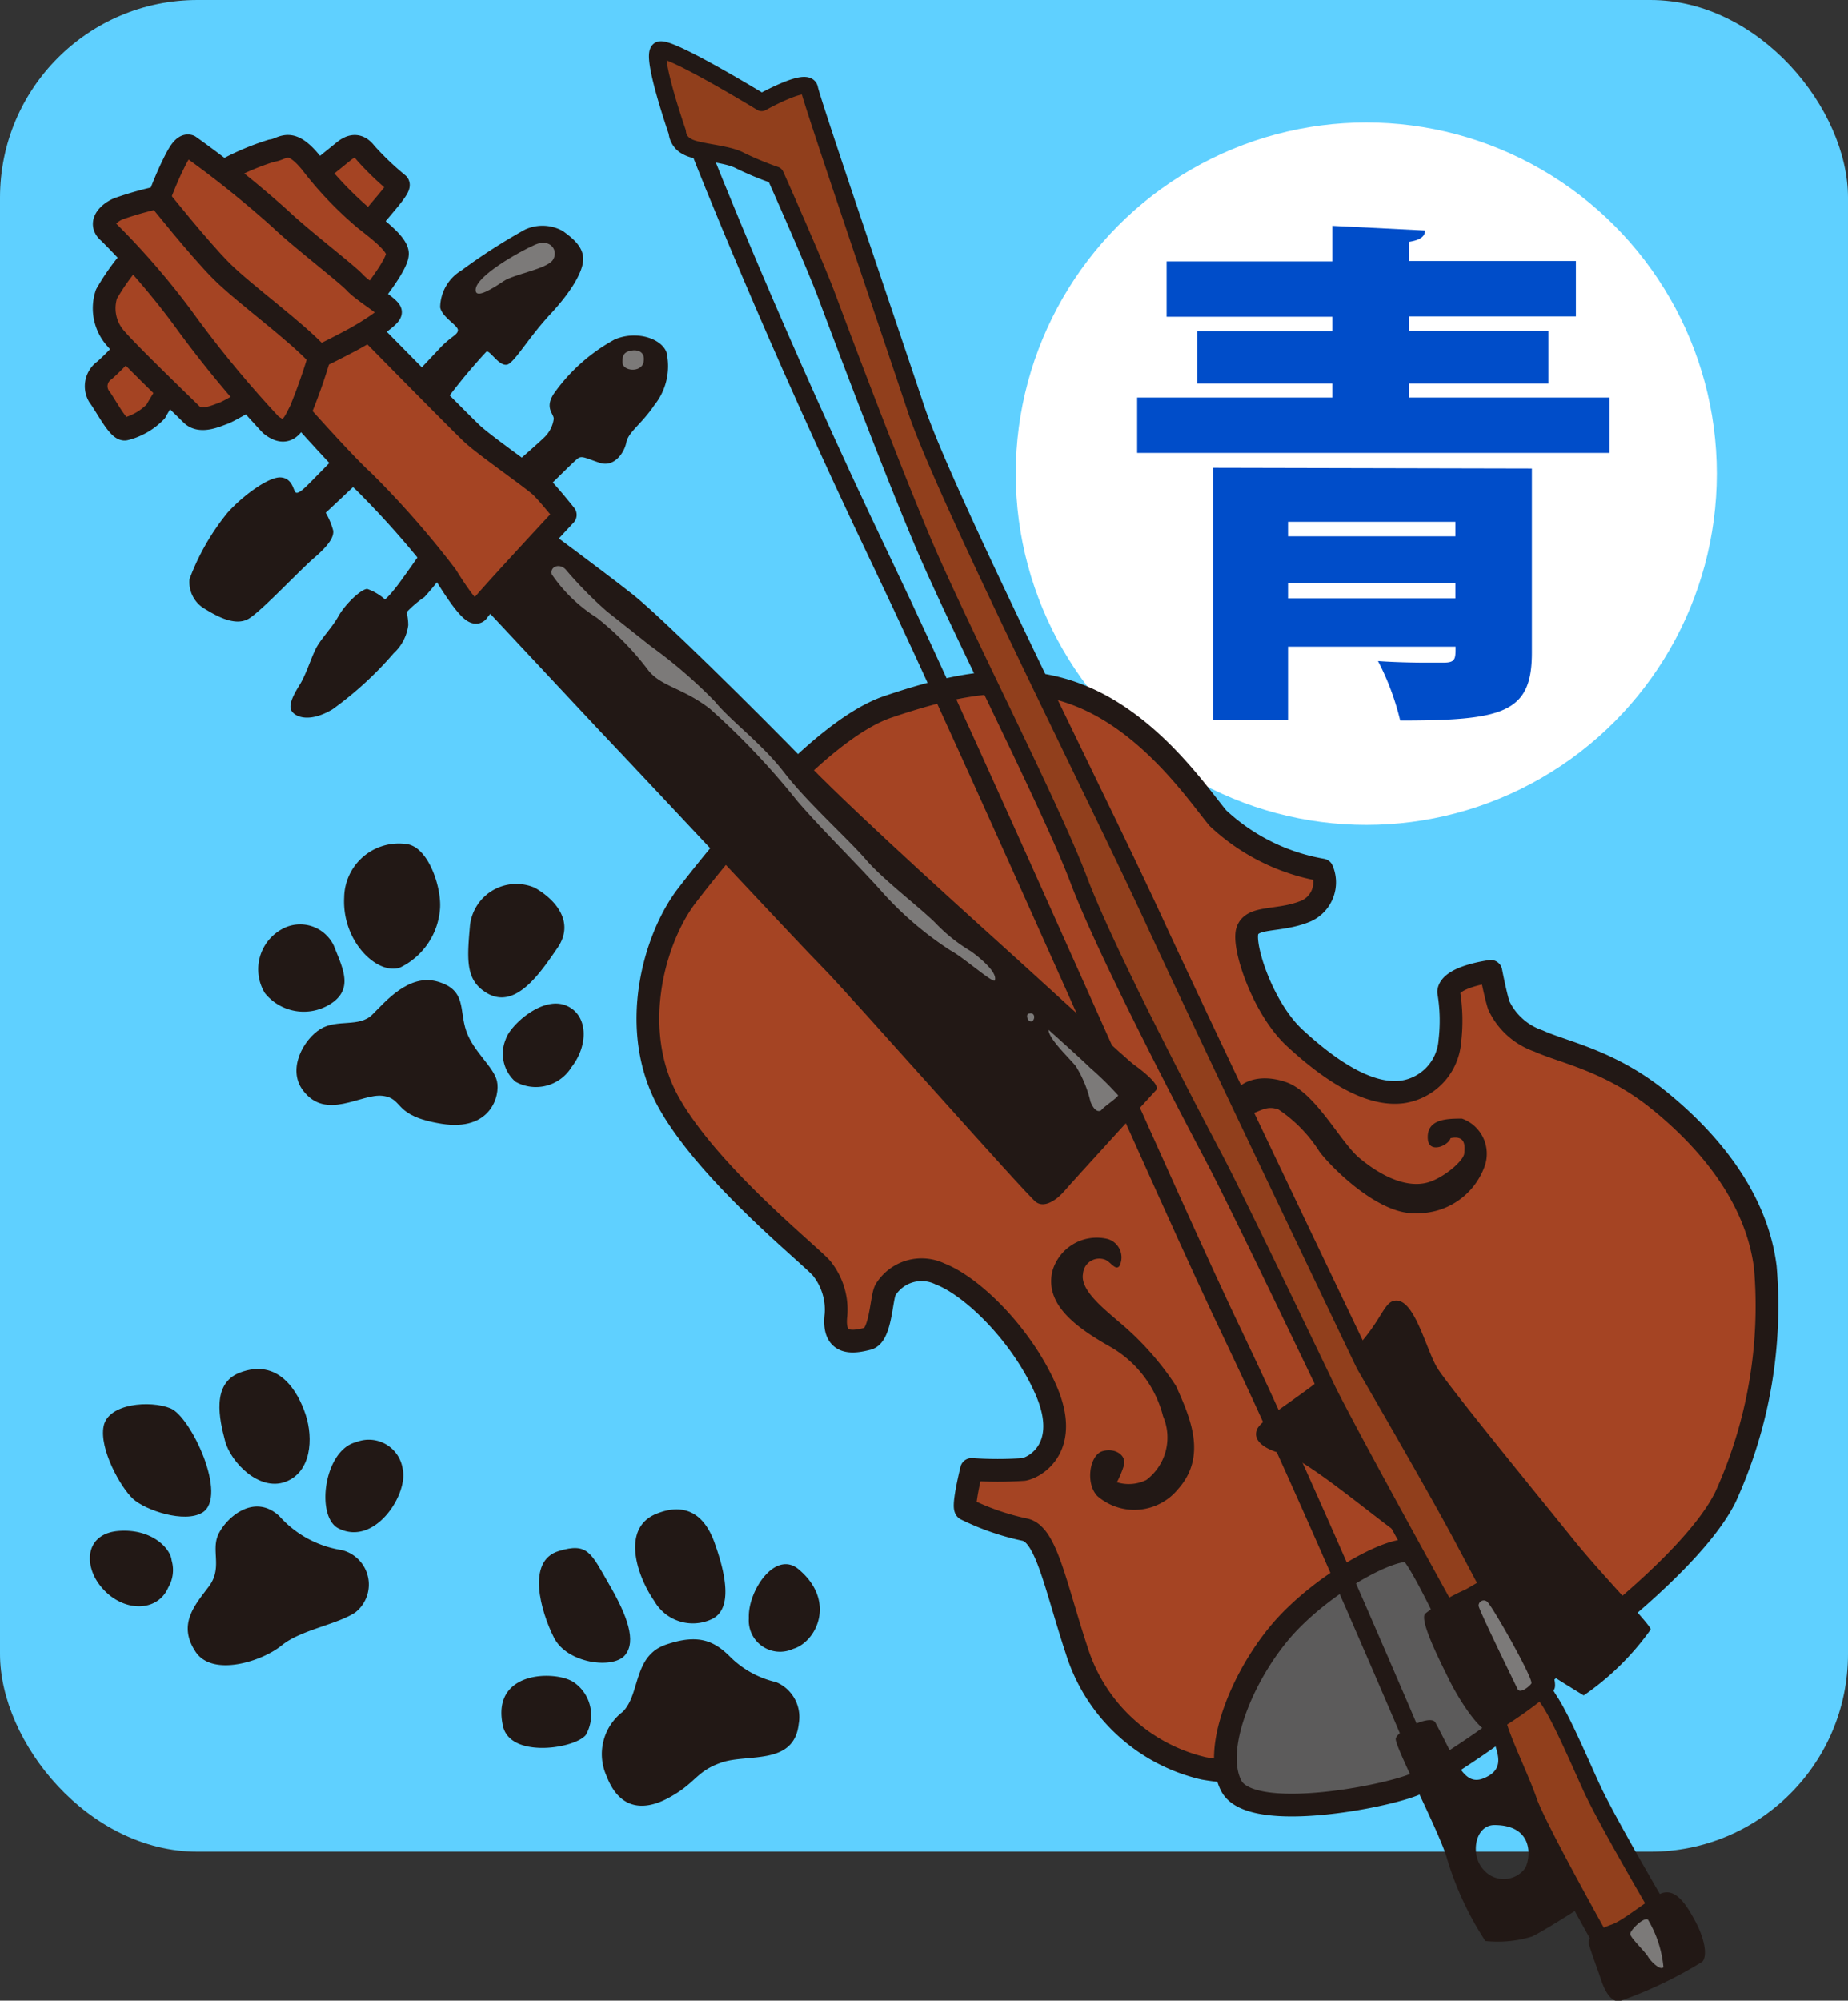<svg xmlns="http://www.w3.org/2000/svg" viewBox="0 0 104.12 112.68"><rect x="0" y="0" width="104.12" height="112.68" fill="#333333" stroke="none"/><defs><style>.cls-1{fill:#5fd0ff;}.cls-2{fill:#fff;}.cls-3{fill:#a54423;}.cls-3,.cls-5,.cls-6,.cls-7{stroke:#221815;stroke-linecap:round;stroke-linejoin:round;}.cls-3,.cls-5{stroke-width:1.28px;}.cls-4{fill:#221815;}.cls-5{fill:#5c5b5b;}.cls-6{fill:none;stroke-width:1.08px;}.cls-7{fill:#913f1c;stroke-width:0.98px;}.cls-8{fill:#7c7a79;}.cls-9{fill:#004dc9;}</style></defs><g id="レイヤー_2" data-name="レイヤー 2"><g id="レイヤー_1-2" data-name="レイヤー 1"><rect class="cls-1" width="104.12" height="104.29" rx="11.13"/><ellipse class="cls-2" cx="76.98" cy="26.68" rx="19.75" ry="19.78"/><path class="cls-3" d="M74.49,49a1.77,1.77,0,0,1-.9,2.31c-1.53.64-3.07.25-3.32,1.15s.89,4.35,2.68,6S77,61.75,79,61.5a3.13,3.13,0,0,0,2.69-2.88,9.74,9.74,0,0,0-.07-2.76C81.71,55,84,54.71,84,54.71s.26,1.35.45,1.92a3.85,3.85,0,0,0,2.24,2c1.4.64,4,1.09,6.77,3.33s5.5,5.44,6,9.41a25.91,25.91,0,0,1-2.24,12.93c-1.79,3.65-8.44,8.51-8.44,8.51s-5.11,4.29-8.44,5.7-9.71,1.6-12.52,1.09A9.82,9.82,0,0,1,60.68,93c-1.21-3.65-1.72-6.6-2.94-6.85A14.14,14.14,0,0,1,54.42,85c-.19-.19.32-2.24.32-2.24a21.46,21.46,0,0,0,2.94,0c.7-.13,2.62-1.28,1.28-4.41s-4.16-5.89-6-6.6a2.39,2.39,0,0,0-3.07.9c-.25.45-.25,2.56-1,2.75s-2,.45-1.79-1.34a3.71,3.71,0,0,0-.76-2.56c-.32-.52-6.27-5.19-8.63-9.35s-.83-9.35,1-11.72,7.35-9.28,11.31-10.62,7.67-2.12,11.38-.39,6.2,5.44,7.22,6.66A11.43,11.43,0,0,0,74.49,49Z"/><path class="cls-4" d="M63.07,71.31c-.24.28-.51-.29-.86-.38a.92.92,0,0,0-1.19.81c-.17.9,1.11,1.92,2,2.69a16.31,16.31,0,0,1,3.24,3.63c.76,1.71,1.79,3.92.12,5.8a3.18,3.18,0,0,1-4.56.39c-.68-.73-.42-2.31.3-2.52s1.37.25,1.2.81a5.29,5.29,0,0,1-.39.94,2.24,2.24,0,0,0,1.66-.13,3,3,0,0,0,.94-3.58,6.27,6.27,0,0,0-3-3.93c-1.88-1.07-3.67-2.35-3.24-4.23a2.6,2.6,0,0,1,3.11-1.83A1.08,1.08,0,0,1,63.07,71.31Z"/><path class="cls-4" d="M80.45,64.19c.09.78,1.15.34,1.28-.09.85-.17.81.43.77.86s-1.15,1.36-2,1.62c-1.15.36-2.6-.26-3.92-1.37-1.07-.89-2.47-3.71-4.14-4.27s-2.72.13-2.94.69,0,1.49.81,1.19,1.07-.55,1.71-.34a8,8,0,0,1,2.3,2.35c.47.68,3.28,3.64,5.5,3.5a4,4,0,0,0,3.83-2.65A2.1,2.1,0,0,0,82.37,63C81.56,63,80.33,63,80.45,64.19Z"/><path class="cls-4" d="M93,91.78c.1-.17-2.74-3.07-4.34-5.06s-7-8.58-7.67-9.66-1.33-4.13-2.5-3.78c-.63.19-.76,1.53-2.94,3.46s-4.47,3.13-4.73,3.77.45,1.15,1.6,1.41,5.12,3.59,6.33,4.42,6.39,6.46,7.48,7.23,3,1.92,3,1.92A15.12,15.12,0,0,0,93,91.78Z"/><path class="cls-5" d="M79.41,87.36c-.93-.25-4.41,1.54-6.78,4s-4.41,7-3.26,9.22,9.53.45,10.55-.19a48.22,48.22,0,0,0,4.35-2.82C84.46,97.22,80.11,87.55,79.41,87.36Z"/><path class="cls-4" d="M83.56,100.17c1.15-.45.9-1.22.64-2a17.63,17.63,0,0,0-1.66-3.05,22.77,22.77,0,0,1-2-3.33,1.42,1.42,0,0,1,.62-1.49,5.47,5.47,0,0,1,2.11-.45S84.59,93.44,85,94.6s5.37,11.78,5.37,11.78L89,107.46s-2.11,1.35-2.69,1.61a6.54,6.54,0,0,1-2.62.25,17.78,17.78,0,0,1-2.17-4.67c-.39-1.41-2.94-6.28-2.88-6.72s2-1.42,2.24-.9C82,99.08,82.42,100.61,83.56,100.17Zm.64,2.62c-1.11,0-1.4,1.73-.57,2.56a1.49,1.49,0,0,0,2.3-.13C86.25,104.65,86.44,102.79,84.2,102.79Z"/><path class="cls-6" d="M80,98.89S73.76,84.16,69.54,75.33C66,68,55.3,43.39,49.69,31.67,43.55,18.86,39.59,8.75,39.59,8.75"/><path class="cls-7" d="M76.89,76.86S68.48,59.32,65.16,52.15C62,45.24,53.27,28,51.6,23S45.72,5.67,45.6,5s-2.69.77-2.69.77-5.24-3.2-5.75-2.94,1,4.61,1,4.61a1,1,0,0,0,.58.83c.57.32,2.23.38,2.94.77a17.79,17.79,0,0,0,2,.83s2.17,4.86,2.87,6.72,3.33,8.9,5.37,13.76,7.27,15,8.86,19.21,6.39,13.32,7.67,15.75,6.34,13,6.34,13c2,4,10,18.24,10.56,19.52S87.91,97,87.91,97,82.65,87,82,85.83C80.37,82.84,76.89,76.86,76.89,76.86Z"/><path class="cls-4" d="M65.16,61.37s-4.8,5.25-5.18,5.7-1.09,1-1.6.64-10.48-11.65-12-13.19S37.54,45.11,33.64,41l-6.71-7.17,3.58-4.23s3.64,2.69,5.18,3.91,6.84,6.46,9.84,9.54,9.85,9.22,11.89,11.07,6.17,5.64,6.49,5.86S65.35,61.05,65.16,61.37Z"/><path class="cls-8" d="M59.08,58s1.79,1.6,2.34,2.14A17.94,17.94,0,0,1,63,61.69c0,.1-.83.67-.92.8s-.39.19-.64-.45a6.6,6.6,0,0,0-.83-2C60.14,59.48,59.08,58.49,59.08,58Z"/><path class="cls-8" d="M56.05,55.22c-.08.19-1.82-1.34-2.5-1.69a19,19,0,0,1-4-3.46c-1.6-1.76-3.2-3.3-4.61-4.93A42.37,42.37,0,0,0,40,39.92c-1.53-1.18-2.71-1.24-3.45-2.14a16,16,0,0,0-2.94-3,8.64,8.64,0,0,1-2.52-2.43c-.13-.45.48-.67.83-.22a22.21,22.21,0,0,0,2.27,2.3l2.46,1.95a27.4,27.4,0,0,1,3.64,3.14c.86,1.06,2.65,2.37,3.9,4s3.64,3.78,4.6,4.9,3,2.66,3.9,3.55a9.43,9.43,0,0,0,2,1.6C55,53.78,56.24,54.74,56.05,55.22Z"/><path class="cls-8" d="M58,57.08c-.23,0-.13.45.09.45S58.38,57,58,57.08Z"/><path class="cls-4" d="M19.56,25.05s-2,2.05-2.26,2.3-.51.47-.64.39-.17-.81-.85-.85-2.17,1.06-3,2a13.23,13.23,0,0,0-2.13,3.72,1.74,1.74,0,0,0,.89,1.7c.64.39,1.71,1,2.47.52s2.82-2.69,3.67-3.42,1.11-1.19,1.06-1.53a4.13,4.13,0,0,0-.42-1s1.66-1.54,2.34-2.22"/><path class="cls-4" d="M24.5,30s-1.66,2.39-2.13,3-.68.76-.68.76a3,3,0,0,0-1-.59c-.34,0-1.24.85-1.62,1.53s-1,1.28-1.28,1.84-.55,1.45-.89,2-.68,1.16-.47,1.5,1,.68,2.3-.09a19.79,19.79,0,0,0,3.45-3.16A2.58,2.58,0,0,0,23,35.21a3.2,3.2,0,0,0-.09-.73,5.85,5.85,0,0,1,1-.85,15.83,15.83,0,0,0,1.79-2.39"/><path class="cls-4" d="M22.67,21.85l2.13-2.26c.6-.64,1-.73,1-1s-.89-.72-1-1.28A2.46,2.46,0,0,1,26,15.23a33.1,33.1,0,0,1,3.58-2.3,2.35,2.35,0,0,1,2.13.08c.6.43,1.15.9,1.15,1.58s-.64,1.8-1.83,3.08-1.87,2.47-2.34,2.81-1.07-.77-1.28-.68a31.86,31.86,0,0,0-2.73,3.37"/><path class="cls-4" d="M28,27s2.3-2,2.64-2.34a1.77,1.77,0,0,0,.56-1.07c0-.3-.52-.6,0-1.41a10.12,10.12,0,0,1,3.45-3.07c1.23-.51,2.6-.05,2.9.72a3.51,3.51,0,0,1-.69,3c-.72,1.07-1.45,1.49-1.57,2.09s-.69,1.41-1.49,1.15-1-.42-1.24-.25S30.34,28,29.79,28.46"/><path class="cls-8" d="M26.8,16.34c0,.52,1-.12,1.58-.51s2.43-.68,2.77-1.19-.13-1.24-1-.86S26.76,15.57,26.8,16.34Z"/><path class="cls-8" d="M35.07,20.4c0,.52,1.07.6,1.19,0s-.34-.73-.72-.65S35.07,20,35.07,20.4Z"/><path class="cls-4" d="M45,97.09c-.26,2.37-2.88,1.67-4.35,2.18s-1.41,1.15-3,2-2.82.45-3.46-1.21a3,3,0,0,1,.9-3.65c1-1,.57-3.14,2.43-3.78s2.75-.19,3.64.71a5.37,5.37,0,0,0,2.56,1.4A2.13,2.13,0,0,1,45,97.09Z"/><path class="cls-4" d="M45,88.39c-1.31-1.12-2.88,1.21-2.81,2.75a1.76,1.76,0,0,0,2.49,1.73C46,92.48,47.13,90.18,45,88.39Z"/><path class="cls-4" d="M37,85.25c-2,.79-1.15,3.46-.13,4.93a2.5,2.5,0,0,0,3.26,1c1.15-.58.77-2.5.13-4.29S38.44,84.67,37,85.25Z"/><path class="cls-4" d="M31.47,87.36c-1.82.56-1,3.4-.26,4.87s3.33,1.79,4,1,.13-2.24-.89-4S33.13,86.85,31.47,87.36Z"/><path class="cls-4" d="M28.34,97.22c.41,1.82,4,1.28,4.66.51a2.24,2.24,0,0,0-.7-3C31.28,94.08,27.64,94.08,28.34,97.22Z"/><path class="cls-4" d="M11,93c.94,1.49,3.77.57,4.86-.32s3.07-1.16,4.15-1.86a2,2,0,0,0-.76-3.52,5.91,5.91,0,0,1-3.52-1.92c-1.47-1.35-3.07.19-3.45,1.09s.26,1.85-.51,2.88S10,91.46,11,93Z"/><path class="cls-4" d="M9.48,89.41c-.63,1.47-2.72,1.41-3.9-.19-.89-1.22-.7-2.88,1.15-3s2.88,1,2.94,1.66A1.93,1.93,0,0,1,9.48,89.41Z"/><path class="cls-4" d="M11.4,85.19c-1,.61-3.2-.13-3.9-.77s-1.92-2.82-1.66-4.1,2.62-1.47,3.77-1S12.87,84.29,11.4,85.19Z"/><path class="cls-4" d="M13.51,77.31c-1.61.62-1.15,2.63-.83,3.84S14.6,84,16.07,83.46s1.59-2.44,1.15-3.78S15.68,76.48,13.51,77.31Z"/><path class="cls-4" d="M19.07,86.08c-1.3-.65-.83-4.42,1-4.86a1.93,1.93,0,0,1,2.62,1.53C23,84.16,21.12,87.11,19.07,86.08Z"/><path class="cls-4" d="M17.06,61.4c-.9-1.21.06-2.88,1-3.45s2.17-.07,2.91-.8,2.07-2.34,3.7-1.86,1.19,1.6,1.6,2.78,1.54,2,1.73,2.82-.35,2.85-3.13,2.4-2.08-1.41-3.3-1.57S18.37,63.16,17.06,61.4Z"/><path class="cls-4" d="M18.81,56.41a2.81,2.81,0,0,1-3.89-.48,2.58,2.58,0,0,1,.95-3.59,2.1,2.1,0,0,1,2.94.93C19.29,54.49,19.87,55.58,18.81,56.41Z"/><path class="cls-4" d="M22.55,54.49c-1.26.46-3.29-1.44-3.16-3.94a3.08,3.08,0,0,1,3.58-3c1.21.23,1.92,2.5,1.82,3.65A4,4,0,0,1,22.55,54.49Z"/><path class="cls-4" d="M27.32,55.86c-1.1-.72-1-1.88-.84-3.74A2.63,2.63,0,0,1,30.13,50c1.28.73,2.24,2,1.28,3.39S29,57,27.32,55.86Z"/><path class="cls-4" d="M31.89,56.63c-1.37-.55-3.17,1.16-3.39,1.89a2.1,2.1,0,0,0,.54,2.4,2.36,2.36,0,0,0,3.17-.83C33.16,58.87,33.16,57.15,31.89,56.63Z"/><path class="cls-7" d="M93.34,107.34s-2.81-4.8-3.64-6.6-2.43-5.63-2.94-5.44a8,8,0,0,0-2.37,1.47c-.19.39,1.22,3.2,1.73,4.68s4.28,8.19,4.28,8.19"/><path class="cls-4" d="M89.53,109.51c.08.34.47,1.37.68,2s.56,1.28,1.07,1.19a23.89,23.89,0,0,0,4.64-2.22c.3-.38.09-1.36-.42-2.3s-1.16-2-2.09-1.45-2,1.45-2.6,1.66S89.4,109,89.53,109.51Z"/><path class="cls-8" d="M92.85,108.12c-.23-.18-1,.59-1,.8s.84,1,1,1.28.71.81.87.59A6.39,6.39,0,0,0,92.85,108.12Z"/><path class="cls-4" d="M84.14,97.61c-.71.11-2-2-2.49-3S80,91.35,80.28,90.9a10,10,0,0,1,2.26-1.36c.58-.32,1.66-1,1.92-1a42.07,42.07,0,0,1,2.3,4.1c.45.76,1.09,2.24.77,2.56A23.87,23.87,0,0,1,84.14,97.61Z"/><path class="cls-8" d="M83.79,90.21a.29.29,0,0,0-.48.23c0,.21,2.08,4.45,2.2,4.7s.62-.1.77-.32S84.07,90.43,83.79,90.21Z"/><path class="cls-3" d="M19.6,17.37s6.25,6.36,7,7.06,3.45,2.56,3.9,3S31.85,29,31.85,29,27.19,34,26.93,34.42s-1.34-1.28-1.79-2a51.68,51.68,0,0,0-4.66-5.31c-1.28-1.15-4.93-5.31-4.93-5.31"/><path class="cls-3" d="M17.66,9.9l1.67-1.35c.38-.32.83-.51,1.27.07a16.15,16.15,0,0,0,1.82,1.74c.26.19-1.5,1.91-1.82,2.55"/><path class="cls-3" d="M7.37,19.31A14.37,14.37,0,0,1,5.9,20.85a1.09,1.09,0,0,0-.32,1.47c.39.51,1.09,1.92,1.47,1.85a3.63,3.63,0,0,0,1.73-1c.19-.38,1.15-1.86,1.15-1.86"/><path class="cls-3" d="M12.61,9.64A14.21,14.21,0,0,1,15.3,8.49c.64-.06,1-.83,2.24.7a20.25,20.25,0,0,0,3,3.14c.64.51,1.79,1.35,1.85,1.92s-1.34,2.31-1.34,2.31"/><path class="cls-3" d="M8,13.93A13,13,0,0,0,6,16.56a2.55,2.55,0,0,0,.51,2.49c.77.9,3.77,3.78,4.28,4.29s1.41.07,1.79-.06,2.18-1.22,2.18-1.22"/><path class="cls-3" d="M18,20.08a31.56,31.56,0,0,1-1.08,3.07c-.32.58-.64,1.6-1.67.77a62.88,62.88,0,0,1-5-6.08,42.88,42.88,0,0,0-4.1-4.74c-.63-.51-.06-1.09.52-1.34a19.27,19.27,0,0,1,2.3-.65s.38-1,.7-1.66.64-1.34,1-1.22a58.45,58.45,0,0,1,5.12,4.1C17,13.48,19.52,15.4,20,15.92s2,1.4,2,1.66-1.27,1.09-2.23,1.6S18,20.08,18,20.08Z"/><path class="cls-3" d="M8.91,11.11s2.3,2.89,3.58,4.17,4.22,3.39,5.49,4.8"/><path class="cls-9" d="M79.38,22.39h11.3v3.12H64.07V22.39h11V21.6H67.45V18.66h7.62v-.82H65.73V14.72h9.34v-2l5.22.26c0,.35-.3.55-.91.64v1.08h9.41v3.12H79.38v.82h7.86V21.6H79.38Zm6.93,4V36.76c0,3.39-1.6,3.82-7.42,3.82a14.56,14.56,0,0,0-1.25-3.35c.78.06,1.89.09,2.67.09.47,0,.85,0,1,0,.7,0,.7-.2.7-.9H72.57v4.14H68.35V26.35Zm-4.31,3H72.57v.82H82ZM72.57,33.7H82v-.87H72.57Z"/></g></g></svg>